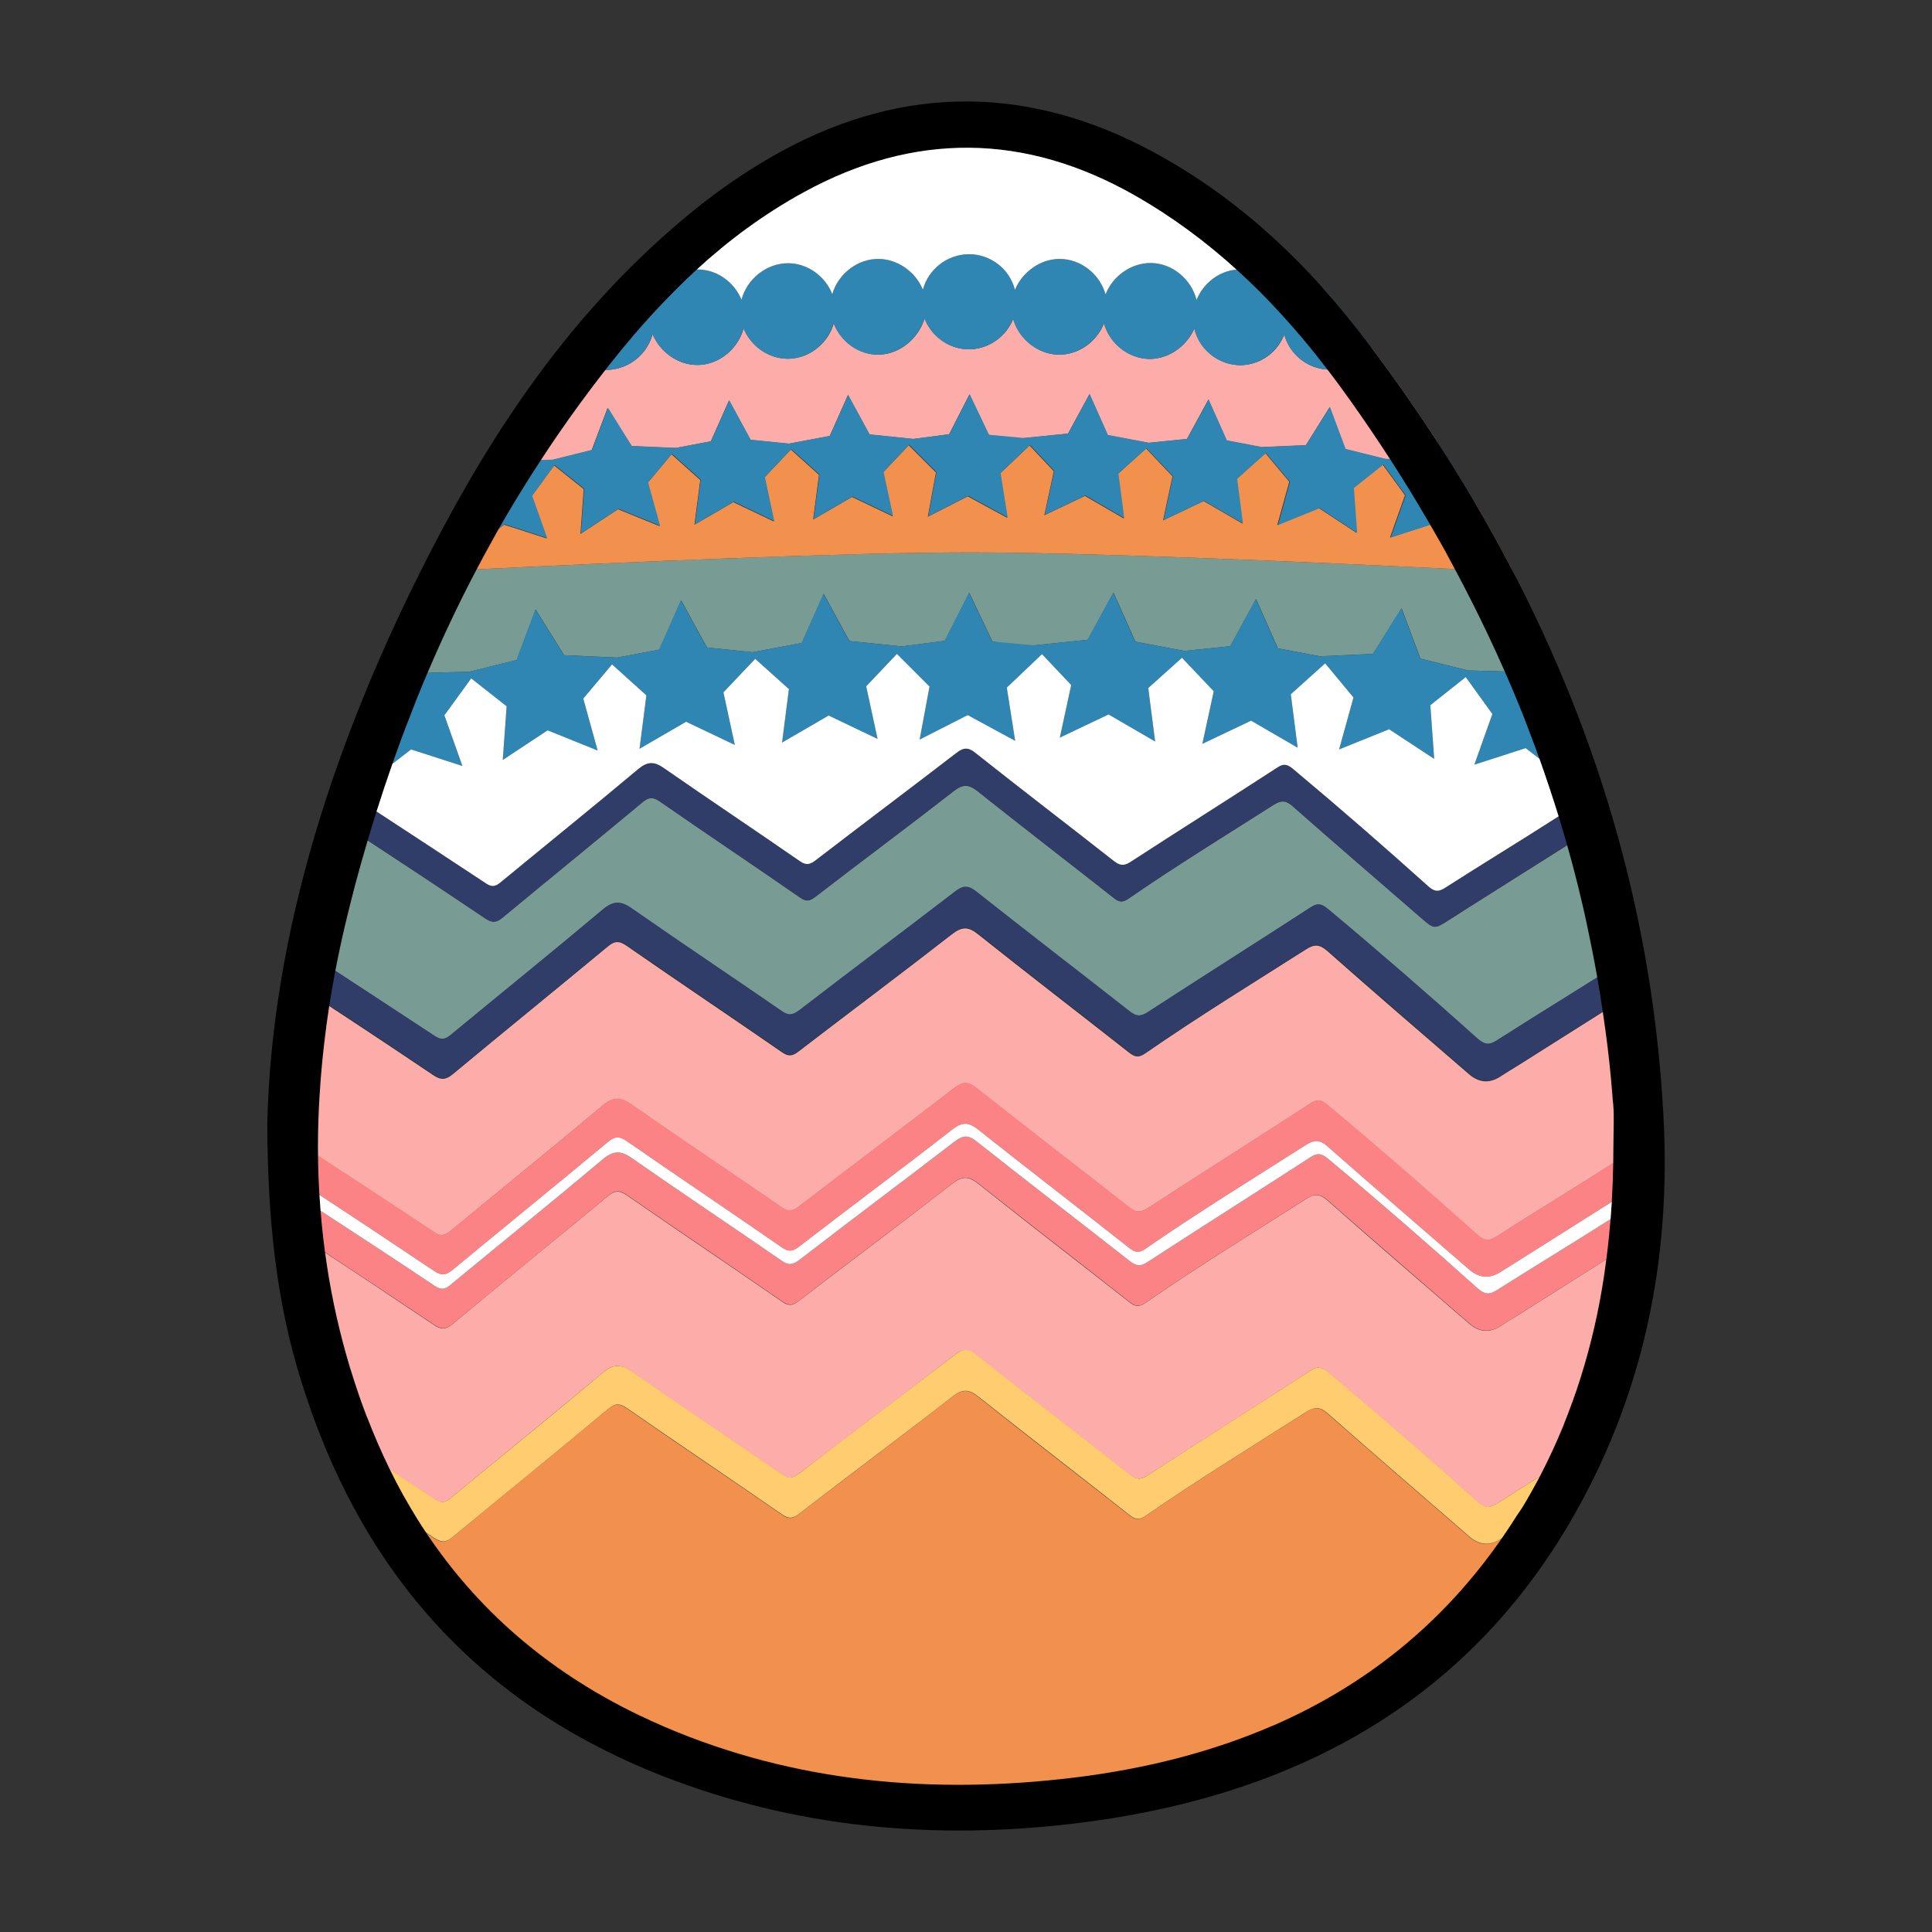 <?xml version="1.0" encoding="UTF-8"?><svg id="Calque_1" xmlns="http://www.w3.org/2000/svg" viewBox="0 0 900 900"><rect x="0" y="0" width="900" height="900" fill="#333333" stroke="none"/><defs><style>.cls-1,.cls-2,.cls-3,.cls-4,.cls-5,.cls-6,.cls-7,.cls-8,.cls-9{stroke-width:0px;}.cls-2{fill:#789c94;}.cls-3{fill:#3086b2;}.cls-4{fill:#303d69;}.cls-5{fill:#fff;}.cls-6{fill:#fc8385;}.cls-7{fill:#fcada9;}.cls-8{fill:#ffcc6f;}.cls-9{fill:#f2904e;}</style></defs><path class="cls-2" d="m757.51,446.82c-19.9,12.9-40.2,25.1-60.2,37.9-3.7,2.4-5.8,2.1-9-.7-22.9-20.5-46-40.6-69.6-60.3-2.6-2.2-4.5-3.4-8.1-1-25.2,16.4-50.7,32.5-76,48.9-3.5,2.2-5.5,1.9-8.6-.5-23.7-18.6-47.6-36.9-71.2-55.6-3.9-3.1-6.4-2.8-10.1,0-24,18.5-48.2,36.7-72.3,55.1-2.9,2.2-4.9,2.9-8.2.6-23.3-16.1-46.9-31.8-70.1-48-5.2-3.6-8.6-3.5-13.5.7-23.4,19.6-47.1,38.8-70.6,58.2-2.7,2.2-4.5,2.7-7.6.6-19.1-12.7-38.2-25.1-57.4-37.7,2.9-19.2,6.7-38.4,11.1-57.5.4-1.7.8-3.4,1.2-5.1,23,15,46,30.1,68.8,45.5,3.3,2.2,5.2,1.9,8.1-.5,21.6-17.9,43.4-35.6,65-53.6,3-2.5,4.9-2.7,8.2-.4,21.6,15,43.5,29.6,65.1,44.6,2.8,2,4.5,2,7.3-.2,21.4-16.5,43.1-32.6,64.4-49.2,4.3-3.3,6.9-3.4,11.2,0,21,16.7,42.3,33.1,63.4,49.7,2.5,2,4.1,2.2,6.8.4,22.1-15.3,45-29.3,67.6-43.7,3.6-2.3,5.9-2.2,9.1.7,19.7,17.4,39.7,34.5,59.6,51.8,6.3,5.5,6.3,5.4,13.2,1,2.4-1.5,4.8-3,7.2-4.6,21-13.3,42-26.5,63.5-40.1,4.9,20.7,8.8,41.7,11.7,63h0Z"/><path class="cls-9" d="m705.51,712.92c-30.7,43.2-72.8,77.4-126.2,102.8-16.4,7.8-33.6,13.6-51.3,17.9-47.6,11.6-95.8,14-143.4,2.2-82.7-20.5-145.2-61.7-187.7-122.8,1.7,1.1,3.4,2.3,5.1,3.4,3.6,2.5,5.8,2.2,9-.5,23.9-19.9,48.1-39.5,72-59.3,3.3-2.8,5.4-3,9-.5,23.9,16.6,48.1,32.8,72.1,49.4,3.1,2.2,5,2.2,8-.2,23.7-18.2,47.7-36.1,71.3-54.5,4.8-3.7,7.7-3.8,12.4,0,23.2,18.5,46.8,36.6,70.2,55,2.8,2.2,4.5,2.5,7.6.4,24.4-16.9,49.8-32.5,74.8-48.4,4-2.6,6.5-2.4,10.1.8,21.8,19.2,43.9,38.2,65.9,57.3,4.7,4,9.5,4.4,14.6,1.1,2.2-1.4,4.3-2.7,6.5-4.1h0Z"/><path class="cls-7" d="m759.71,579.42c-.4,2.6-.9,5.3-1.5,7.9-7.2,35.6-18.7,67.7-34.5,96.5-8.8,5.5-17.7,11-26.4,16.6-3.7,2.4-5.8,2.1-9-.7-22.9-20.5-46-40.6-69.6-60.3-2.6-2.2-4.5-3.4-8.1-1-25.2,16.4-50.7,32.5-76,48.9-3.5,2.2-5.5,1.9-8.6-.5-23.7-18.6-47.6-36.9-71.2-55.6-3.9-3.1-6.4-2.8-10.1,0-24,18.5-48.2,36.7-72.3,55.1-2.9,2.2-4.9,2.9-8.2.6-23.3-16.1-46.9-31.8-70.1-48-5.2-3.7-8.6-3.5-13.5.7-23.4,19.6-47.1,38.8-70.6,58.2-2.7,2.2-4.5,2.7-7.6.6-8-5.3-16.1-10.6-24.1-15.9h0c-13.6-25.5-24.4-53.8-32.2-84.9-1.7-6.5-2.7-13.2-3.5-19.9,19.9,13,39.7,26.2,59.4,39.4,3.6,2.5,5.8,2.2,9-.5,23.9-19.9,48.1-39.5,72-59.3,3.3-2.7,5.4-3,9-.5,23.9,16.6,48.1,32.8,72.1,49.4,3.1,2.2,5,2.2,8-.2,23.7-18.2,47.7-36.1,71.3-54.5,4.8-3.7,7.7-3.8,12.4,0,23.2,18.5,46.8,36.6,70.2,55,2.8,2.2,4.5,2.5,7.6.4,24.4-16.9,49.8-32.5,74.8-48.4,4-2.6,6.5-2.4,10.1.8,21.8,19.3,43.9,38.3,65.9,57.3,4.7,4,9.5,4.4,14.6,1.1,2.6-1.7,5.3-3.4,8-5,17.5-11.1,35-22.1,52.7-33.3h0Z"/><path class="cls-7" d="m763.31,534.32h0c-.4.2-.8.5-1.2.7-21.4,14-43.4,27.2-64.9,41-3.7,2.4-5.8,2.1-9-.7-22.9-20.5-46-40.6-69.6-60.3-2.6-2.2-4.5-3.4-8.1-1-25.2,16.4-50.7,32.5-76,48.9-3.5,2.2-5.5,1.9-8.6-.5-23.7-18.6-47.6-36.9-71.2-55.6-3.9-3.1-6.4-2.8-10.1,0-24,18.5-48.2,36.7-72.3,55.1-2.9,2.2-4.9,2.9-8.2.6-23.3-16.1-46.9-31.8-70.1-48-5.2-3.6-8.6-3.5-13.5.7-23.4,19.6-47.1,38.8-70.6,58.2-2.7,2.2-4.5,2.7-7.6.7-21-13.9-42.1-27.7-63.2-41.5h0c-.7-23.9.7-47.5,3.6-71,19.8,13,39.6,26.1,59.2,39.3,3.6,2.4,5.8,2.1,9-.5,23.9-19.9,48.1-39.5,72-59.3,3.3-2.8,5.4-3,9-.5,23.9,16.6,48.1,32.8,72.1,49.4,3.1,2.2,5,2.2,8-.2,23.7-18.2,47.7-36.1,71.3-54.5,4.8-3.7,7.7-3.8,12.4,0,23.2,18.5,46.8,36.6,70.2,55,2.8,2.2,4.5,2.5,7.6.4,24.4-16.9,49.8-32.5,74.8-48.4,4-2.6,6.5-2.4,10.1.8,21.8,19.3,43.9,38.3,65.9,57.3,4.7,4,9.5,4.4,14.6,1.1,2.6-1.7,5.3-3.4,8-5,17.4-11,34.8-22,52.4-33.1,1.9,17.4,3.2,34.9,3.7,52.6.4,5.9.4,12.1.3,18.3h0Z"/><path class="cls-2" d="m717.81,296.32l-12.1,16.6-21.9-.6-22.1-5.5-8.8-23.5-13.3,21.3-24.7,1.1-19.6-3.7-10.2-23-12,22-21.3,2.2-22.9-4.3-10.2-22.9-12,22-25,2.6,1.4,1.5-20.8-3.3-10.8-22.7-11.4,22.4-20,2.6-24.4-2.5-12-22-10.2,22.9-22.9,4.3-21.3-2.2-12-22-10.2,23-19.6,3.7-24.7-1.1-13.3-21.3-8.8,23.5-22.1,5.5-21.9.6-12.3-16.8c4.1-10.2,8.5-20.4,13.2-30.3,57.3-2.9,188.2-9.1,253.8-9.1s196.3,6.2,253.4,9.1c4.6,9.9,9,19.9,13,29.9h0Z"/><path class="cls-9" d="m704.81,266.42c-7.78-.39-16.92-.85-27.08-1.34-64.42-3.13-169.66-7.76-226.32-7.76s-165.05,4.76-229.36,7.89c-9.1.44-17.34.85-24.44,1.21,5.2-11.1,10.7-22,16.6-32.7l3.9,2.6.1,20.9,14.14-10.9h0s2.46-1.9,2.46-1.9l19.9,6.4-.11-.3-6.89-19.4,10.4-14.3.03.03,13.77,10.97-1.5,20.9,17.5-11.5,19.4,7.9-.09-.32-5.51-19.88,11.1-13.3.02.02,13.38,11.98-2.7,20.8,18.1-10.5,18.9,9-.07-.33-4.33-20.17,12.3-13h.01s13.09,11.8,13.09,11.8l-2.7,20.8,18.1-10.5,18.9,9-.07-.33-4.33-20.17,11.9-12.6,12.7,12.7-3.8,20.6,18.6-9.5,18.4,10-.05-.34-3.25-20.36.2-.19,13.5-12.81,11.3,12-4.4,20.5,18.9-9,18.1,10.5-.04-.34-2.66-20.46.2-.18,2.6-2.34.27-.25,10.03-9.03.04.04,12.26,12.96-4.4,20.5.2-.1,18.7-8.9,18.1,10.5-.03-.23-2.67-20.57,13.4-12,.04.05,11.06,13.25-5.6,20.2.34-.14,19.06-7.76.11.08,17.39,11.42v-.2s-.01-.01-.01-.01l-1.49-20.69,13.7-10.9.11.15,10.29,14.15-7,19.7.34-.11,18.37-5.91,1.19-.38.09.07,16.51,12.73v-20.9l2.94-1.96s.03.05.05.07c5.98,10.18,11.68,20.45,17.09,30.82.01.03.02.06.04.09,0,.01.01.01.01.02h0s.03.07.04.1c.02.04.04.07.06.11.19.42.38.83.57,1.25Z"/><path class="cls-7" d="m669.64,205.94l-6.06,8.28-.07.1-15.96-.44-2.34-.06-18.5-4.6-7.29-19.56v-.04s-11.05,17.7-11.05,17.7l-.06.1-20.6.9-16.3-3.1-8.48-19.05-.02-.05-9.95,18.3h0s-.05.1-.05.1l-17.8,1.8-19.1-3.6-8.48-19.05-.02-.05-9.95,18.3h0s-.05.1-.05.1l-20.8,2.1,1.2,1.3-17.3-2.8-8.98-18.85-.02-.05-9.45,18.51-.05.09-16.7,2.2-20.4-2.1-9.97-18.34-.03-.06-8.46,19.01-.04.09-19.1,3.6-17.8-1.8-9.97-18.34-.03-.06-8.46,19.01-.04.09-16.3,3.1-20.6-.9-11.12-17.58-.08-.12-7.34,19.43h0s-.06.17-.06.17l-18.4,4.6-5.33.15-12.97.35-7.46-10.25-.04-.05c6.7-10.6,13.7-20.9,21.1-30.8.05-.03.1-.06.14-.09.02-.01.04-.03.06-.04.37-.24.73-.48,1.08-.75.35-.25.69-.52,1.03-.79.04-.03.07-.06.11-.1.34-.28.67-.58.99-.89.33-.31.66-.64.97-.98.21-.23.43-.46.63-.71,0,0,0,0,0,0,.2-.24.4-.49.6-.74.7-.89,1.33-1.85,1.87-2.85.1-.16.19-.33.27-.5.26-.49.5-.99.71-1.5.13-.29.25-.59.36-.89.07-.16.13-.33.18-.49.05-.13.1-.27.14-.4h0c.02-.07.04-.12.06-.18.38-.47.76-.95,1.14-1.42.02-.03.04-.05.06-.08.41.82.88,1.6,1.39,2.35.18.27.37.54.56.8.29.4.6.78.92,1.15.3.36.62.7.94,1.04.13.13.26.26.39.39.12.11.23.22.35.33.25.24.51.47.77.69.24.21.48.41.73.6.17.13.34.26.51.38.73.55,1.5,1.04,2.3,1.48.25.14.51.28.77.41.31.16.62.31.94.45.81.37,1.64.68,2.5.94.31.1.63.19.95.27.42.11.84.21,1.26.29.18.04.35.07.53.1.09.02.17.03.25.04.23.04.46.07.69.1.27.04.53.07.8.09.26.03.52.05.78.06.26.02.52.03.78.03.03.01.06.01.1.01h.09c.32,0,.64-.01.96-.02.24-.01.48-.02.72-.04.26-.01.52-.04.77-.07.72-.07,1.44-.18,2.14-.33.24-.05.47-.1.71-.16.31-.07.61-.15.91-.24.64-.18,1.27-.39,1.88-.63.26-.09.51-.2.76-.31.58-.24,1.14-.51,1.69-.8.2-.1.39-.21.58-.32.45-.25.88-.51,1.3-.79.25-.16.49-.33.72-.5.15-.1.3-.21.43-.32.2-.13.38-.28.56-.43.21-.17.42-.34.63-.52.24-.2.48-.41.7-.63.22-.2.43-.4.63-.61.21-.21.41-.42.6-.64.21-.22.4-.44.58-.66.21-.23.4-.47.58-.71.18-.22.35-.44.5-.67,1.38-1.9,2.45-4.02,3.16-6.3.09-.28.18-.57.25-.86.02-.05.03-.09.04-.14.11.27.23.54.35.8.28.62.59,1.23.93,1.82.12.22.25.43.38.64.4.67.84,1.31,1.32,1.93.18.24.37.48.57.72.85,1.04,1.8,2.02,2.82,2.91.14.12.28.24.43.36.11.09.23.18.34.27.28.24.57.46.87.67.19.14.39.27.59.41.32.21.63.43.96.63.1.06.19.11.28.16.15.09.3.18.44.26.25.14.49.27.74.4s.5.25.75.37c.22.11.45.21.68.3.08.04.17.08.25.11.11.05.22.09.33.13.11.05.22.1.33.13.14.06.27.11.4.15.07.03.15.05.23.08.53.19,1.06.35,1.6.48.54.15,1.09.27,1.64.36.04,0,.07.01.1.02.26.05.52.09.78.12.38.05.76.09,1.14.11.17.02.33.03.5.03.22.02.43.02.65.02.07.01.13.01.2.01h.1c.16,0,.31,0,.47-.01.19.01.38,0,.58-.01.24-.01.48-.02.73-.05.07,0,.15-.01.23-.02.28-.02.56-.06.85-.09.28-.03.56-.08.84-.13,0-.01.01-.01.02,0,.01-.01.02-.01.03-.01.28-.05.57-.1.85-.17.01-.01.02-.01.03-.01.13-.02.27-.05.4-.09.31-.07.61-.15.91-.25.41-.11.82-.24,1.22-.39.01,0,.02-.01.03-.02.01.01.02,0,.03,0s.02-.01.04-.02c.49-.17.97-.37,1.45-.59.06-.02.13-.05.19-.08.23-.11.47-.22.7-.34.19-.09.38-.19.57-.3.15-.07.31-.16.46-.26.49-.27.98-.56,1.44-.88.34-.22.66-.45.98-.69.01,0,.02-.02.02-.02.33-.24.65-.5.97-.76.23-.19.45-.38.67-.58.22-.2.44-.4.65-.61.26-.24.51-.5.75-.76.66-.7,1.28-1.43,1.84-2.2.11-.14.21-.27.3-.41.18-.25.35-.49.5-.74.49-.75.94-1.52,1.33-2.31.4-.8.75-1.62,1.05-2.46.1-.28.2-.56.28-.84.09-.28.18-.57.25-.86.02-.05.03-.09.04-.14.14.35.29.69.45,1.03.18.39.37.77.57,1.15.12.23.25.46.39.69.43.75.9,1.47,1.42,2.16.28.37.57.74.88,1.1.17.21.34.4.53.6.17.2.35.39.54.58.18.2.37.39.57.57.19.19.38.37.58.54.29.27.58.52.88.76.32.26.64.51.98.75.21.16.42.31.64.45.24.17.48.32.72.47.21.14.43.27.65.39.45.27.92.52,1.41.75.24.12.48.23.72.34h.01c.24.11.48.22.73.31.75.31,1.53.57,2.32.79.17.05.35.1.52.14.03.01.06.02.09.02.27.06.53.12.8.18.07.01.14.03.22.04.26.05.53.1.79.14.4.06.81.12,1.22.15.37.04.75.07,1.12.08.25.02.5.02.75.02.31,0,.62-.01.93-.02.24,0,.48-.02.72-.04.12-.01.24-.02.36-.03.6-.05,1.19-.13,1.77-.24.21-.04.42-.08.63-.12.26-.05.52-.11.78-.19.22-.04.44-.1.66-.17.09-.02.18-.05.27-.08.27-.07.53-.16.8-.25.06-.02.12-.04.18-.06.24-.08.47-.17.71-.27.03,0,.06-.02.09-.03.25-.1.5-.2.74-.31.28-.12.55-.24.82-.37.24-.12.47-.24.7-.37.31-.16.62-.33.92-.51.21-.12.42-.25.63-.39.32-.19.63-.4.92-.62.18-.11.35-.24.51-.37.23-.16.44-.33.65-.5,1.83-1.46,3.43-3.2,4.73-5.14.16-.24.32-.48.47-.73.21-.33.41-.67.6-1.02.03-.05.05-.1.08-.15.14-.25.27-.51.39-.77.07-.12.13-.25.18-.37.08-.16.15-.32.22-.48.4-.89.73-1.82,1-2.76.01-.05.03-.09.04-.14.1.26.2.52.31.77.22.51.46,1.01.71,1.5.51.99,1.09,1.93,1.73,2.82.3.42.61.83.95,1.23,1.06,1.3,2.26,2.48,3.59,3.52.21.17.43.34.65.5.19.14.38.28.58.41,1.06.73,2.19,1.37,3.36,1.9.23.1.45.2.68.3.51.21,1.02.4,1.54.57.27.09.54.18.82.25.26.08.52.15.79.22.37.09.74.17,1.12.24.31.06.62.12.94.16.31.05.62.08.93.11.21.02.42.04.63.05.29.03.58.04.87.05h.59c.25,0,.49-.01.74-.02,1.01-.04,2.01-.16,2.99-.36.24-.04.47-.09.7-.15,1.17-.27,2.31-.64,3.42-1.12.21-.08.42-.17.62-.27.23-.1.46-.21.69-.33.38-.18.75-.38,1.13-.6.26-.15.52-.3.78-.46.27-.17.55-.35.82-.53.47-.32.93-.66,1.37-1.02.17-.12.33-.25.48-.38.21-.18.42-.35.62-.54.18-.15.36-.32.54-.49.17-.16.35-.33.52-.5.28-.28.56-.58.83-.88.33-.36.66-.74.96-1.12.22-.27.43-.54.63-.82.24-.32.47-.64.68-.97.17-.24.33-.49.47-.74.12-.18.23-.37.34-.56.14-.22.26-.45.38-.68.04-.06.07-.12.1-.18.15-.29.3-.58.43-.88.22-.44.41-.88.58-1.33.09-.21.17-.43.25-.64.06-.15.11-.3.16-.46.09-.24.16-.48.24-.73h0c0-.05.03-.1.04-.14.07.19.15.37.23.55.07.19.15.37.24.55.06.14.12.28.19.41.07.17.15.33.24.49.03.06.06.12.09.18.12.24.25.47.38.7.26.46.53.91.83,1.36.14.22.29.44.45.65.15.22.3.43.47.64.15.21.32.42.49.62.16.2.33.41.52.61.15.17.3.34.47.52.19.21.39.41.59.61.2.21.41.4.62.6.19.17.38.34.57.5.2.18.4.35.61.51.21.18.42.34.63.49.27.21.55.41.83.6.28.19.57.38.86.55,0,0,0,.01.01.01.28.18.57.35.87.51.69.39,1.41.74,2.15,1.05.24.1.48.2.73.29.68.26,1.37.49,2.08.68.28.07.57.15.87.21.33.07.66.14,1,.2.28.05.55.1.83.13h.05c.54.08,1.09.12,1.64.15.25.02.51.03.76.03h.1c.15,0,.3,0,.45-.01.19.01.37,0,.55-.01.56-.01,1.11-.05,1.66-.12.21-.02.41-.05.61-.08.35-.04.68-.1,1.02-.17.27-.05.53-.1.79-.17.53-.11,1.06-.25,1.57-.42.26-.08.51-.16.76-.25.19-.06.38-.13.57-.21.03-.01.05-.02.08-.03.14-.05.29-.11.43-.17.06-.02.13-.05.19-.08.32-.13.65-.28.96-.44.37-.17.73-.35,1.09-.55.23-.13.47-.26.7-.4.34-.2.66-.4.98-.62.21-.14.42-.29.63-.44.6-.42,1.17-.88,1.73-1.37.27-.23.53-.48.79-.73.36-.34.71-.71,1.05-1.08.18-.2.36-.4.53-.6.19-.23.38-.46.56-.69.24-.3.47-.61.68-.92.23-.31.44-.63.64-.95.28-.45.55-.91.8-1.38.11-.19.21-.38.3-.58.1-.19.19-.38.28-.58.16-.33.3-.67.44-1.01.02-.05.04-.09.06-.14.27.96.6,1.9,1.01,2.81.15.37.32.73.51,1.09.42.84.89,1.66,1.42,2.44.16.25.33.49.5.72,1.56,2.17,3.5,4.08,5.7,5.61.21.16.43.3.65.44.13.09.25.17.38.24.12.08.24.16.37.23.42.25.85.49,1.29.72.27.14.55.27.82.4.17.08.35.16.52.23.17.08.35.15.52.22.37.15.74.29,1.12.42.27.09.55.18.83.26.19.06.37.11.56.16.3.08.6.16.91.22.24.06.49.11.73.15.23.05.47.08.7.12.18.03.36.05.54.07.5.06.99.11,1.49.13.27.01.55.02.83.02s.57-.01.86-.02c.62-.02,1.24-.07,1.85-.15.07-.01.13-.01.2-.03.41-.05.81-.12,1.21-.2.15-.03.3-.06.45-.1.29-.05.57-.12.85-.2.06-.01.11-.03.16-.05.28-.07.55-.15.82-.24.59-.18,1.16-.38,1.72-.62l.36-.15c.53-.23,1.05-.47,1.55-.74.27-.14.54-.29.8-.45.17-.08.33-.18.48-.28.15-.09.3-.18.45-.28.03-.01.05-.03.08-.05.3-.19.58-.39.87-.59.23-.16.45-.33.67-.5.17-.13.34-.26.5-.4.23-.17.44-.36.66-.55.25-.22.51-.45.75-.69.04-.03.08-.07.11-.11.28-.27.56-.54.82-.83.12-.12.23-.24.33-.36.19-.2.36-.4.53-.61.86-1.02,1.62-2.1,2.29-3.25.12-.21.24-.42.35-.63.3-.54.57-1.1.82-1.67.11-.23.21-.47.3-.71.02-.05.04-.09.06-.14.23.83.51,1.65.84,2.44.06.16.12.31.19.46.07.16.14.32.21.47.22.46.45.92.69,1.36.2.37.41.73.64,1.09.94,1.51,2.07,2.92,3.33,4.17.22.23.45.45.69.66,1.42,1.3,2.99,2.42,4.68,3.32.32.19.65.35.98.5,1.21.59,2.47,1.05,3.77,1.4.3.08.59.16.89.22.3.07.6.13.9.18.3.06.61.1.91.14.22.03.44.06.66.08.15.02.3.03.45.04.1,0,.21.02.31.02.14,0,.28.02.42.03.27.01.55.02.83.02s.56-.01.83-.03c.25,0,.5-.02.74-.05.06,0,.13,0,.19-.01.46-.04.92-.1,1.38-.18.55-.08,1.1-.19,1.64-.33.25-.06.51-.13.76-.2.25-.07.5-.15.75-.23.28-.09.56-.18.84-.29.22-.08.45-.17.67-.26.36-.14.73-.3,1.09-.47.36-.17.72-.35,1.07-.54.23-.12.46-.25.69-.38.37-.21.73-.43,1.1-.67.3-.2.61-.41.91-.63.22-.15.43-.31.64-.47.21-.16.42-.32.62-.5.21-.16.41-.34.61-.52.2-.17.4-.35.59-.54.2-.17.39-.36.57-.55.29-.29.57-.58.83-.88.3-.32.58-.65.85-.99.28-.34.54-.68.79-1.04.29-.39.56-.78.81-1.19.16-.25.32-.5.47-.76.13-.22.26-.45.38-.69.14-.24.26-.48.38-.73.12-.24.24-.48.35-.73.03-.06.06-.13.09-.2.02-.05.04-.09.06-.14.1.43.21.86.34,1.28.08.27.16.53.25.78.11.34.23.67.37,1,.12.33.26.66.42.98.09.21.19.42.3.63.31.63.65,1.25,1.02,1.84.15.25.31.5.48.74.14.21.29.42.44.62.2.28.4.55.62.81.14.18.29.36.44.53.23.27.46.54.7.79.2.22.41.43.62.63.19.2.39.38.59.56.26.24.53.48.8.7.21.19.43.36.66.53.16.13.32.26.49.37.19.15.38.28.57.41.5.35,1.02.67,1.55.98.34.19.67.37,1.02.54.36.19.73.37,1.1.52.18.09.37.17.55.24.28.12.56.22.84.32.3.12.61.22.92.31.06.03.12.04.19.06.3.1.6.18.9.25.19.06.38.1.57.14.56.13,1.14.24,1.72.32.2.03.39.05.59.07.43.05.85.1,1.29.12.28.02.57.03.85.03s.58-.01.87-.02c.56,0,1.11-.05,1.66-.12.15-.01.3-.03.44-.05.11-.01.22-.03.32-.05.15-.02.29-.04.43-.07.03,0,.06,0,.08-.01.2-.03.39-.07.58-.11.19-.03.38-.07.57-.12.27-.06.53-.12.79-.2.2-.05.4-.11.6-.17.48-.14.94-.29,1.4-.47.21-.07.41-.15.61-.24.26-.1.51-.21.77-.33.12-.05.25-.11.37-.17.16-.08.32-.15.47-.24.36-.17.71-.36,1.06-.57.18-.1.35-.2.52-.31.47-.28.93-.59,1.38-.92.22-.15.43-.31.64-.48.21-.16.41-.32.61-.49.24-.2.48-.41.71-.63.32-.28.63-.58.93-.89.24-.25.48-.5.71-.76.19-.21.37-.43.55-.65.18-.21.35-.43.52-.65.22-.28.42-.57.62-.86.15-.2.29-.41.42-.63.65-1.01,1.22-2.07,1.7-3.19.11-.25.21-.5.31-.75.02-.05.04-.1.06-.15.07.28.16.57.24.85.09.3.19.59.3.89.1.28.2.56.32.84.44,1.09.96,2.14,1.57,3.13.15.25.31.5.47.75.68,1.02,1.43,1.98,2.27,2.87.2.22.4.43.62.64.21.21.42.42.64.62.22.2.44.39.67.58.18.15.36.3.54.44.09.07.17.14.25.2.09.06.17.13.26.19.17.13.34.25.51.37.41.29.83.57,1.26.82l.09.06c.18.11.37.22.56.32.22.13.44.25.67.36.22.12.45.24.68.34.64.31,1.29.58,1.96.81.29.12.58.22.88.3.21.07.42.14.63.19.28.09.56.16.85.22.25.07.5.12.76.17.26.06.51.1.77.14.48.08.96.15,1.45.19.3.04.6.06.9.07.06.01.12.01.19.01.08,0,.15,0,.23.01.32.01.64.02.96.02.27,0,.54,0,.8-.01.07,0,.14-.01.21-.01.05,0,.09,0,.14-.01.08,0,.17,0,.25-.01.04,0,.08-.01.11-.01.24-.01.47-.03.71-.06.23-.01.47-.04.7-.08.24-.02.48-.06.72-.1.06-.01.12-.02.17-.03.33-.05.66-.12.98-.19.35-.07.68-.16,1.02-.25.04-.01.08-.02.13-.04.34-.09.69-.19,1.03-.31.15-.05.3-.1.46-.16.26-.09.52-.19.78-.3.36-.14.7-.29,1.05-.45.23-.11.47-.22.7-.34.18-.09.36-.18.53-.28.3-.16.6-.33.9-.52.28-.16.56-.34.84-.53,1.31-.87,2.53-1.89,3.62-3.02.18-.18.35-.36.52-.55.11-.12.22-.24.33-.37.13-.14.25-.29.37-.44.1-.11.19-.22.27-.33.16-.2.31-.4.46-.6.38-.51.74-1.03,1.07-1.57,10.93,14.57,21.25,29.33,30.96,44.29Z"/><path class="cls-4" d="m759.51,463.12c-17.6,11.1-35,22.1-52.4,33.1-2.7,1.7-5.3,3.3-8,5-5.1,3.3-9.9,2.9-14.6-1.1-22-19.1-44.1-38.1-65.9-57.3-3.6-3.2-6.1-3.3-10.1-.8-25.1,16-50.4,31.5-74.8,48.4-3,2.1-4.8,1.8-7.6-.4-23.3-18.4-46.9-36.5-70.2-55-4.7-3.8-7.7-3.7-12.4,0-23.6,18.4-47.6,36.2-71.3,54.5-3.1,2.4-4.9,2.4-8,.2-24-16.6-48.1-32.8-72.1-49.4-3.6-2.5-5.7-2.3-9,.5-23.9,19.9-48.1,39.5-72,59.3-3.2,2.7-5.4,3-9,.5-19.7-13.2-39.4-26.3-59.2-39.3h0c.7-5.5,1.4-11,2.2-16.4,19.1,12.5,38.3,25,57.4,37.6,3.1,2.1,5,1.6,7.6-.6,23.5-19.4,47.3-38.6,70.6-58.2,4.9-4.1,8.3-4.3,13.5-.7,23.2,16.2,46.8,31.9,70.1,48,3.3,2.3,5.3,1.6,8.2-.6,24-18.5,48.3-36.7,72.3-55.1,3.7-2.9,6.1-3.2,10.1,0,23.6,18.7,47.5,37,71.2,55.6,3.1,2.5,5.2,2.8,8.6.5,25.2-16.4,50.7-32.5,76-48.9,3.6-2.3,5.5-1.1,8.1,1,23.6,19.7,46.7,39.8,69.6,60.3,3.2,2.8,5.3,3.1,9,.7,20-12.8,40.3-25.1,60.2-37.9.6,5.6,1.3,11.1,1.9,16.5h0Z"/><path class="cls-6" d="m763.31,534.42c0,.13,0,.27-.01.4-.1,5.87-.3,11.73-.69,17.6-3.93,2.48-7.86,4.96-11.77,7.43-14.71,9.29-29.3,18.51-43.83,27.67-2.7,1.7-5.3,3.3-8,5-5.1,3.3-9.9,2.9-14.6-1.1-22-19.1-44.1-38.1-65.9-57.3-3.6-3.2-6.1-3.3-10.1-.8-25.1,16-50.4,31.5-74.8,48.4-3,2.1-4.8,1.8-7.6-.4-23.3-18.4-46.9-36.5-70.2-55-4.7-3.8-7.7-3.7-12.4,0-23.6,18.4-47.6,36.2-71.3,54.5-3.1,2.4-4.9,2.3-8,.2-24-16.6-48.1-32.8-72.1-49.4-3.6-2.5-5.7-2.3-9,.5-23.9,19.9-48.1,39.5-72,59.3-3.2,2.7-5.4,3-9,.5-17.71-11.86-35.42-23.66-53.2-35.3-2.9-1.91-5.8-3.81-8.7-5.7-.03-.33-.05-.65-.07-.98-.02-.15-.03-.3-.03-.45-.42-5.37-.67-10.73-.77-16.02-.01-.07-.01-.13-.01-.19-.01-.19-.01-.37-.01-.56-.01-.01-.01-.02,0-.03-.01-.09-.01-.18-.01-.27,2.98,1.95,5.96,3.9,8.94,5.84,18.12,11.84,36.23,23.64,54.26,35.66,3.1,2.1,5,1.6,7.6-.7,23.5-19.4,47.3-38.6,70.6-58.2,4.9-4.1,8.3-4.3,13.5-.7,23.2,16.2,46.8,31.9,70.1,48,3.3,2.3,5.3,1.6,8.2-.6,24-18.5,48.3-36.7,72.3-55.1,3.7-2.8,6.1-3.2,10.1,0,23.6,18.7,47.5,37,71.2,55.6,3.1,2.5,5.2,2.8,8.6.5,25.2-16.4,50.7-32.5,76-48.9,3.6-2.3,5.5-1.1,8.1,1,23.6,19.7,46.7,39.8,69.6,60.3,3.2,2.8,5.3,3.1,9,.7,17.93-11.51,36.22-22.61,54.21-34.1,3.58-2.28,7.14-4.58,10.69-6.9.12,0,.23-.02.33-.04.26-.08.49-.22.77-.36Z"/><path class="cls-6" d="m762.11,560.32c-.6,6.4-1.3,12.8-2.4,19.1-.01.01-.03.02-.04.02h0c-3.8,2.41-7.58,4.8-11.36,7.19l-17,10.72c-8.09,5.1-16.16,10.19-24.2,15.27-.58.37-1.16.73-1.73,1.08-.09.06-.19.12-.28.18-1.32.82-2.62,1.63-3.94,2.45-.06.04-.12.08-.18.12-.62.38-1.24.77-1.87,1.17-5.1,3.3-9.9,2.9-14.6-1.1-22-19.1-44.1-38.1-65.9-57.3-3.6-3.2-6.1-3.3-10.1-.8-25.1,16-50.4,31.5-74.8,48.4-3,2.1-4.8,1.8-7.6-.4-23.3-18.4-46.9-36.5-70.2-55-4.7-3.8-7.7-3.7-12.4,0-23.6,18.4-47.6,36.2-71.3,54.5-3.1,2.4-4.9,2.3-8,.2-24-16.6-48.1-32.8-72.1-49.4-3.6-2.5-5.7-2.3-9,.5-1.73,1.44-3.47,2.88-5.2,4.31-20.5,17.02-41.2,33.84-61.7,50.78-1.7,1.4-3.4,2.8-5.1,4.21-3.2,2.7-5.4,3-9,.5-16.81-11.27-33.77-22.53-50.69-33.67-2.91-1.92-5.81-3.83-8.71-5.73-.7-6.3-1.2-12.7-1.8-19.1,2.81,1.84,5.62,3.68,8.43,5.51,17.79,11.63,35.55,23.16,53.17,34.99,3.1,2.1,5,1.6,7.6-.7,23.5-19.4,47.3-38.6,70.6-58.2,4.9-4.1,8.3-4.3,13.5-.7,23.2,16.2,46.8,31.9,70.1,48,3.3,2.3,5.3,1.6,8.2-.6,24-18.5,48.3-36.7,72.3-55.1,3.7-2.8,6.1-3.2,10.1,0,23.6,18.7,47.5,37,71.2,55.6,3.1,2.5,5.2,2.8,8.6.5,25.2-16.4,50.7-32.5,76-48.9,3.6-2.3,5.5-1.1,8.1,1,23.6,19.7,46.7,39.8,69.6,60.3,3.2,2.8,5.3,3.1,9,.7,17.47-11.02,35.27-21.84,52.86-33.01,3.94-2.49,7.86-5.01,11.77-7.54h0s.05-.03.07-.05Z"/><path class="cls-8" d="m723.71,683.82c-5.5,10.1-11.6,19.8-18.2,29.1-2.1,1.3-4.3,2.7-6.4,4-5.1,3.3-9.9,2.9-14.6-1.1-22-19.1-44.1-38.1-65.9-57.3-3.6-3.2-6.1-3.3-10.1-.8-25.1,16-50.4,31.5-74.8,48.4-3,2.1-4.8,1.8-7.6-.4-23.3-18.4-46.9-36.5-70.2-55-4.7-3.8-7.7-3.7-12.4,0-23.6,18.4-47.6,36.2-71.3,54.5-3.1,2.4-4.9,2.3-8,.2-24-16.6-48.1-32.8-72.1-49.4-3.6-2.5-5.7-2.3-9,.5-23.9,19.9-48.1,39.5-72,59.3-3.2,2.7-5.4,3-9,.5-1.7-1.1-3.4-2.3-5.1-3.4h0c-6.7-9.7-12.9-19.9-18.6-30.5,8,5.3,16.1,10.6,24.1,15.9,3.1,2.1,5,1.6,7.6-.6,23.5-19.4,47.3-38.6,70.6-58.2,4.9-4.1,8.3-4.3,13.5-.7,23.2,16.2,46.8,31.9,70.1,48,3.3,2.3,5.3,1.6,8.2-.6,24-18.5,48.3-36.7,72.3-55.1,3.7-2.8,6.1-3.2,10.1,0,23.6,18.7,47.5,37,71.2,55.6,3.1,2.5,5.2,2.8,8.6.5,25.2-16.4,50.7-32.5,76-48.9,3.6-2.3,5.5-1.1,8.1,1,23.6,19.7,46.7,39.8,69.6,60.3,3.2,2.8,5.3,3.1,9,.7,8.6-5.5,17.4-11,26.3-16.5h0Z"/><path class="cls-3" d="m261.71,161.92c-1.6,4.9-4.9,9.1-9.2,11.9,3-4.1,6-8.1,9.2-11.9Z"/><path class="cls-3" d="m638.64,161.59c-3.11,5.12-8.28,8.9-14.34,10.17-.14.03-.27.06-.41.08-.39.07-.77.14-1.16.19-.24.03-.47.06-.7.08-.24.03-.47.05-.71.06-.03,0-.07.01-.11.01-.08,0-.16.01-.25.01-.05.01-.09.01-.14.01-.07,0-.14.01-.21.01-.26.01-.53.01-.8.01-.32,0-.64-.01-.96-.02-.08-.01-.15-.01-.23-.01-.07-.01-.13-.01-.2-.02-.34-.02-.67-.05-1-.08-.19-.02-.38-.05-.57-.07-1.75-.23-3.43-.66-5.03-1.27-.47-.18-.93-.37-1.38-.57-.53-.25-1.05-.51-1.55-.79h-.01c-.22-.13-.43-.25-.64-.38h-.01c-.09-.06-.16-.1-.24-.16-.35-.21-.69-.43-1.02-.66-.17-.12-.34-.24-.51-.37-.09-.06-.17-.13-.26-.19-.08-.07-.17-.13-.25-.2-.18-.14-.36-.29-.54-.44-.23-.19-.45-.38-.67-.58-3.08-2.76-5.37-6.38-6.49-10.44-.01-.05-.03-.1-.04-.15-3,7.79-10.32,13.55-18.9,14.23-.27.02-.55.04-.83.05-.29.01-.58.02-.87.02s-.57-.01-.85-.03c-.43-.02-.86-.06-1.29-.12-9.31-1-17.04-7.87-19.12-16.81-.02-.05-.03-.09-.04-.14-3.08,7.27-10.22,12.97-18.17,14.02-.53.07-1.06.12-1.6.15-.27.02-.55.03-.83.03h-.2c-.24,0-.49,0-.73-.02-.19-.01-.38-.03-.56-.04-.03,0-.05,0-.07,0,0,0,0,0,0,0-9.3-.62-17.39-7.55-19.89-16.39-.01-.05-.03-.09-.04-.14-3,7.54-10.12,13.42-18.29,14.44-.55.07-1.1.12-1.65.14-.29.01-.57.02-.86.02s-.56-.01-.83-.02c-.3-.01-.6-.03-.9-.06-.29-.03-.58-.06-.87-.1-.02-.01-.04-.01-.06-.01-.07,0-.13-.02-.2-.03-8.77-1.23-16.3-7.99-18.6-16.34-.01-.05-.03-.09-.04-.14-2.87,7.22-9.47,12.7-17.32,13.94-.54.08-1.09.15-1.65.19-.27.02-.55.04-.83.05-.18.01-.36.02-.55.01-.15.01-.3.01-.45.01h-.1c-.25,0-.51-.01-.76-.03-.28-.01-.57-.03-.85-.06-.27-.02-.53-.05-.79-.08-.02,0-.03,0-.05-.01-.26-.04-.51-.07-.76-.12-.02,0-.05-.01-.07-.01-7.73-1.28-14.22-6.72-17.06-13.95h0c-.02-.06-.04-.09-.06-.14-2.6,9.14-11.31,16.43-20.87,16.88-.31.01-.62.02-.93.02h-.2c-9.05-.1-17.01-6.23-20.24-14.46-.02-.05-.04-.09-.06-.14-2.44,8.73-10.43,15.61-19.58,16.42-.3.03-.59.05-.89.06-.31.01-.62.02-.93.02-.25,0-.5,0-.75-.02-.37,0-.75-.04-1.12-.08-.39-.03-.77-.08-1.14-.14-.03,0-.05,0-.08-.01-.27-.04-.53-.09-.79-.14-.07-.01-.14-.03-.22-.04-7.35-1.46-13.63-6.75-16.44-13.63-.02-.05-.04-.09-.06-.14-1.49,5.76-5.33,10.79-10.36,13.89-.1.06-.21.12-.31.19-.82.48-1.67.91-2.54,1.29-.21.09-.42.17-.63.26-.19.08-.38.15-.57.22-.55.2-1.12.38-1.7.53-.28.08-.57.15-.86.22-.01,0-.02,0-.03.01-.29.06-.57.12-.85.17-.01,0-.02,0-.03.01,0-.01-.02-.01-.02,0-.28.05-.56.09-.84.13-.29.03-.57.07-.85.09-.08.01-.16.02-.23.02-.24.02-.49.04-.73.05-.2.01-.39.02-.58.01-.16.01-.31.01-.47.01h-.1c-.07,0-.13,0-.2-.01-.22,0-.43-.01-.65-.02-.34-.02-.67-.04-1-.08-.12,0-.25-.02-.37-.04-.35-.03-.7-.08-1.05-.14-.03-.01-.06-.02-.1-.02-.55-.1-1.1-.22-1.64-.36-.54-.14-1.07-.3-1.6-.48-.08-.03-.16-.05-.23-.08-.14-.05-.27-.1-.4-.15-.11-.04-.22-.08-.33-.13-.11-.04-.22-.08-.33-.13-.08-.03-.17-.07-.25-.11-.23-.09-.46-.19-.68-.3-.25-.12-.5-.24-.75-.37s-.49-.26-.74-.4c-.25-.13-.48-.27-.72-.42-.22-.14-.44-.27-.65-.42-.02-.01-.03-.02-.05-.03-.09-.06-.17-.12-.26-.18-3.82-2.56-6.9-6.21-8.64-10.39-.02-.05-.04-.09-.06-.14-2.19,8.43-9.32,14.93-18,16.39-.3.05-.6.09-.9.13-.61.08-1.22.13-1.84.16-.32.01-.64.02-.96.02h-.19c-8.39-.07-15.58-4.92-19.17-11.92-.01-.03-.03-.05-.04-.08,8.7-10.8,18-21,27.9-30.7.02.01.05.02.07.03,5.57,2.31,10.14,6.99,12.43,12.67,2.69-9.27,11.65-16.65,21.41-16.8h.09c9.2-.1,17.4,5.9,20.7,14.1,2.5-9.6,11.7-17.1,21.9-17,9.1.1,17.2,6.2,20.4,14.4,2.7-9.3,11.6-16.5,21.6-16.4,9.1.1,17.3,6.2,20.6,14.3,2.5-9.4,11.3-16.5,21.5-16.5s19,7,21.4,16.6c3.4-8.3,11.9-14.5,21-14.4,10,.1,18.6,7.3,21.2,16.5,3.3-8.4,11.7-14.6,21-14.6,10.1,0,19,7.6,21.4,17.2,3.09-7.68,10.31-13.44,18.62-14.13.55-.05,1.11-.07,1.68-.07,10.3-.1,19,7.1,21.4,16.7,2.3-5.6,7-10.2,12.6-12.6,1.49,1.46,2.98,2.94,4.44,4.43t.01.02c7.65,8.53,14.88,17.4,21.75,26.55.24.32.49.65.73.97Z"/><path class="cls-3" d="m641.31,162.2c-.21-.25-.42-.51-.63-.76t0-.01c.22.25.43.51.63.77Z"/><path class="cls-3" d="m686.95,233.96s.03.05.05.07l-2.69,1.79v20.9l-.3-.23-16.3-12.47-.21.07-1.23.39-18.46,5.94.04-.11,6.96-19.59-10.4-14.3-.19.15-13.51,10.75,1.5,20.9-.31-.2h0s-17.19-11.3-17.19-11.3l-.19.08-19.21,7.82.04-.14,5.56-20.06-11.2-13.4-.16.15-13.24,11.85,2.7,20.8-.23-.13-17.87-10.37-.2.1-18.7,8.9,4.4-20.5-12.3-13-.16.14-10.07,8.99-.27.25-2.6,2.32v.02l2.7,20.78-.24-.14-17.86-10.36-18.9,9,4.4-20.5-11.3-12-13.7,13h0s3.3,20.7,3.3,20.7l-.25-.14-18.15-9.86-18.6,9.5,3.8-20.6-12.7-12.7-.19.21-11.71,12.39,4.4,20.5-.27-.13-18.63-8.87-18.1,10.5,2.7-20.8-13.1-11.8-.19.21-12.11,12.79,4.4,20.5-.27-.13-18.63-8.87-18.1,10.5,2.7-20.8-13.4-12-.18.22-10.92,13.08,5.6,20.2-.29-.12-19.11-7.78-17.5,11.5,1.5-20.9-13.8-11-.17.23-10.23,14.07,7,19.7-.31-.1-19.59-6.3-2.62,2.02-13.98,10.78-.1-20.9-3.9-2.6c3.4-6.1,6.9-12.3,10.5-18.3,2.15-3.61,4.3-7.13,6.54-10.65.05-.08.11-.17.16-.25l7.5,10.3,12.9-.35,5.4-.15,18.26-4.56h0s.14-.04.14-.04l7.28-19.28.12-.32,11.1,17.8,20.6.9,16.24-3.09h.06s8.43-18.95,8.43-18.95l.07-.16,10,18.4,17.8,1.8,19.04-3.59h.06s8.43-18.95,8.43-18.95l.07-.16,10,18.4,20.4,2.1,16.65-2.19h.05s9.42-18.46,9.42-18.46l.08-.15,9,18.9,16.1,1.5,20.75-2.09h0s.05-.01.05-.01l9.92-18.25.08-.15,8.5,19.1,19.1,3.6,17.75-1.79h0s.05-.01.05-.01l9.92-18.25.08-.15,8.5,19.1,16.3,3.1,20.56-.9h.04l11.01-17.66.09-.14,7.3,19.6,18.5,4.6,2.18.06,16.09.44h.03l6.04-8.26c6.01,9.26,11.78,18.59,17.3,28Z"/><path class="cls-4" d="m745.71,383.72c-5.25,3.32-10.48,6.62-15.68,9.9-16.08,10.16-31.95,20.15-47.82,30.2-2.4,1.5-4.8,3-7.2,4.6-6.9,4.4-6.9,4.5-13.2-1-19.8-17.2-39.8-34.4-59.5-51.8-3.3-2.9-5.5-3-9.1-.7-22.6,14.4-45.5,28.5-67.6,43.7-2.7,1.9-4.4,1.6-6.8-.4-21.1-16.6-42.4-32.9-63.4-49.7-4.3-3.4-6.9-3.4-11.2,0-21.3,16.6-43,32.7-64.4,49.2-2.8,2.1-4.4,2.1-7.3.2-21.6-15-43.5-29.6-65.1-44.6-3.3-2.3-5.2-2-8.2.4-21.6,18-43.4,35.7-65,53.6-2.9,2.4-4.8,2.7-8.1.5-18.18-12.2-36.49-24.34-54.82-36.35-4.65-3.05-9.29-6.09-13.94-9.12-.01,0-.03-.02-.04-.03.9-3.8,1.9-7.6,2.8-11.4.02-.01.04-.02.06-.02h0c2.66-1.16,4.18-.15,9.14,3.12,2.03,1.34,4.07,2.67,6.1,4,16.98,11.15,34.03,22.25,51,33.5,2.8,1.9,4.5,1.4,6.9-.6,21.2-17.5,42.7-34.8,63.8-52.5,4.4-3.7,7.5-3.9,12.2-.6,21,14.6,42.3,28.8,63.4,43.4,3,2.1,4.8,1.4,7.4-.6,21.7-16.7,43.6-33.1,65.3-49.8,3.3-2.6,5.6-2.9,9.1,0,21.3,16.9,42.9,33.4,64.3,50.2,2.8,2.2,4.7,2.5,7.8.5,22.8-14.8,45.8-29.3,68.6-44.1,3.2-2.1,5-1,7.3.9,21.3,17.8,42.2,36,62.8,54.5,2.9,2.6,4.8,2.8,8.1.6,17.5-11.22,35.25-21.96,52.65-33.15h0c1.99-1.28,3.97-2.56,5.95-3.85,4.4-2.9,7.9-4,11.5-1.4l2.2,8.7Z"/><path class="cls-3" d="m732.71,337.42l-2,1.3-.1,25.1-13.48-10.36h0s-6.42-4.94-6.42-4.94l-23.9,7.7,8.4-23.6-12.4-17.2-16.5,13.1,1.8,25-21-13.8-23.3,9.4,6.7-24.2-13.2-15.9-16,14.4,3.2,24.9-21.7-12.6-22.7,10.8,5.3-24.5-14.8-15.6-15.7,14.1,3.2,24.9-21.7-12.6-22.7,10.8,5.3-24.5-13.6-14.4-16.4,15.6,3.9,24.8-22.1-12-22.4,11.4,4.6-24.7-15.2-15.2-14.3,15.1,5.3,24.5-22.8-10.9-21.7,12.6,3.2-24.9-15.7-14.1-14.8,15.6,5.3,24.5-22.7-10.8-21.7,12.6,3.2-24.9-16-14.4-13.4,15.9,6.7,24.2-23.3-9.4-20.9,13.8,1.8-25-16.5-13-12.5,17.2,8.4,23.6-23.9-7.7-8.71,6.69h0s-11.19,8.61-11.19,8.61l-.1-25.1-1.89-1.32-.11-.08c4.4-13.9,9.4-27.7,14.8-41.2l.09.12,12.21,16.68h.1l2.45-.07,19.35-.53,22.1-5.5,8.8-23.5.06.1.03.04,13.21,21.16h.1l24.6,1.1h.02l19.58-3.7,10.2-23,.06.1.02.05,11.92,21.85h.05s21.25,2.2,21.25,2.2h.04s22.86-4.3,22.86-4.3l10.2-22.9.06.1.02.05,11.92,21.85h.05s24.35,2.5,24.35,2.5h.04s19.96-2.6,19.96-2.6l11.4-22.4.05.1.02.05,10.73,22.55h.05s.19.02.19.02l19.16,1.78,25-2.6,12-22,.04.1.03.06,10.13,22.74h.06s22.84,4.3,22.84,4.3h.06s21.24-2.2,21.24-2.2l12-22,.04.1.03.06,10.13,22.84h.06s19.54,3.7,19.54,3.7h.08l24.62-1.1,13.3-21.3.04.1.02.06,8.74,23.34.07.02,22.03,5.48h.1l17.17.47,4.63.13,12.1-16.6s.02.06.04.09c.01.02.01.04.02.06,3.48,8.45,6.68,16.94,9.69,25.47.61,1.71,1.21,3.43,1.8,5.15,1.18,3.44,2.32,6.88,3.45,10.33Z"/><path class="cls-1" d="m774.91,520.12c-4.76-90.59-29.21-175.43-70.67-254.95-.02-.04-.04-.07-.06-.11,0-.03-.02-.06-.04-.09h0s-.01-.02-.01-.03c-.02-.03-.03-.06-.04-.09-5.41-10.37-11.11-20.64-17.09-30.82-.02-.02-.03-.05-.05-.07-5.52-9.41-11.29-18.74-17.3-28,0-.01-.01-.01-.01-.02-9.71-14.96-20.03-29.72-30.96-44.29,0-.02-.03-.04-.04-.06-.24-.32-.49-.65-.73-.97-6.87-9.15-14.1-18.02-21.75-26.55t-.01-.02c-22.28-24.84-48.13-46.68-79.24-63.43-57.1-30.7-115.1-31.4-172.2-.5-17.4,9.4-33.7,21-48.4,33.6-50.6,43.1-86,95.7-115.1,152-45.3,87.6-74.7,178.9-76.7,267.8.1,23,1.2,43.8,3.69,63.39,2.48,19.59,6.36,37.96,12.01,56.11,26.4,85.3,79.6,150.8,172.6,185.9,63.1,23.8,129.2,28.7,196.5,19.4,98.3-13.7,173.7-57.7,221.1-137.6,35.3-59.6,48.1-123.9,44.5-190.6Zm-156.49-347.95s0,0,0,.01c3.51,4.58,6.93,9.23,10.28,13.94,6.51,9.16,12.77,18.38,18.78,27.66.02.03.04.07.06.1,5.97,9.23,11.69,18.54,17.16,27.94.51.85,1.01,1.71,1.51,2.58.02.02.04.05.05.08,1.38,2.35,2.73,4.72,4.04,7.04,1.9,3.3,3.7,6.5,5.4,9.8.68,1.25,1.35,2.5,2.02,3.76,5.21,9.76,10.19,19.59,14.91,29.49,2.88,6.04,5.66,12.11,8.34,18.22.02.03.03.06.05.1,2.26,5.15,4.46,10.33,6.58,15.53,1.7,4.1,3.3,8.2,4.8,12.3,1.6,4.1,3.1,8.3,4.6,12.4.04.11.08.22.12.33h0c3.17,8.89,6.15,17.82,8.93,26.81h0s.75,2.44.75,2.44c1.11,3.63,2.18,7.27,3.22,10.92.01.05.03.1.04.14,1.79,6.29,3.47,12.6,5.04,18.96,1.5,6.2,3,12.4,4.3,18.7,1.69,7.9,3.25,15.83,4.65,23.81.02.05.03.11.03.16.93,5.26,1.78,10.54,2.55,15.85.01.04.02.08.02.12.01.01.01.02.01.04.33,2.23.64,4.47.94,6.72.1.4.1.9.2,1.3,1.4,10.1,2.5,20.3,3.3,30.6.1,1.5.2,3,.4,4.4.5,6.1.1,12.2.1,18.4,0,2.97-.03,5.94-.09,8.9.01.05.01.09,0,.13h0c.01.07.01.12,0,.17-.11,5.97-.33,11.92-.68,17.83-.16,2.7-.35,5.38-.57,8.06-.19,2.48-.41,4.95-.66,7.41-.36,3.77-.8,7.54-1.3,11.31-.01.11-.02.21-.05.32-.29,2.32-.61,4.65-.95,6.97-1.2,8.05-2.7,16.05-4.51,23.99-1.82,7.93-3.94,15.81-6.39,23.61-2.3,7.4-5,14.7-7.9,22v.1c-3.3,8.1-7,16.1-11.1,24-.03.05-.05.1-.08.15-.01.02-.02.03-.03.05h0s0,.02-.01.02c-2.56,4.83-5.22,9.65-8.18,14.48-1.7,2.4-3.4,5.1-5.2,7.9-1.41,2.16-2.84,4.29-4.3,6.39,0,.01,0,.03-.03.04h0s0,0-.01.02c-27.48,39.66-63.37,68.45-106.66,87.25h-.1c-13.85,6-28.47,11-43.83,15.01-15.34,4.01-31.42,7.04-48.17,9.09-66,8.1-130.4,2.4-191-23.5-4.2-1.8-8.3-3.7-12.3-5.6-43.14-20.81-75.45-49.7-98.86-84.74,0,0,0-.01-.01-.01-.06-.1-.13-.19-.19-.29,0,0,0-.01-.01-.01-1.37-2.07-2.72-4.14-4.03-6.25-4.57-7.39-8.86-14.97-12.67-22.83-.05-.08-.09-.16-.12-.25-.07-.14-.14-.28-.21-.42-3.8-7.8-7.3-15.9-10.5-24.2-.1-.1-.1-.3-.2-.4-2.7-7-5.1-14.2-7.4-21.6l-.2-.6c-4.8-15.9-8.4-31.9-10.8-47.8-.3-1.89-.57-3.79-.83-5.68-.02-.11-.04-.22-.04-.33-.02-.05-.03-.11-.02-.16-.6-4.33-1.1-8.66-1.51-12.93-.21-2.13-.4-4.26-.57-6.39-.21-2.47-.38-4.94-.53-7.41-.37-6.02-.59-12.03-.66-18.05v-.04c-.01-.09-.01-.18,0-.27-.02-1.38-.03-2.75-.03-4.13,0-8.1.27-16.21.79-24.31.6-10.1,1.6-20.1,2.9-30.1.1-.6.2-1.2.2-1.7.42-3.13.87-6.26,1.36-9.39,0-.05.01-.1.02-.15.01-.08.02-.15.04-.23.82-5.29,1.74-10.57,2.76-15.85,0-.02,0-.03.01-.05,0-.05.01-.11.03-.16,1.36-7.15,2.9-14.3,4.58-21.47.7-3,1.5-6,2.2-9,.8-3,1.5-6,2.3-9,1.89-7.07,3.86-14.11,5.94-21.1,0-.03.01-.06.02-.08,0-.03.01-.05.02-.07,1.33-4.51,2.7-8.99,4.12-13.45,2.35-7.45,4.81-14.85,7.39-22.2h0c.6-1.71,1.2-3.41,1.81-5.1,1.5-4.2,3-8.3,4.6-12.5q0-.1.1-.2c1.6-4.1,3.2-8.3,4.8-12.4,1.63-4.04,3.3-8.06,5-12.07.02-.04.03-.07.05-.1,6.96-16.34,14.56-32.42,22.89-48.24,1.14-2.17,2.29-4.33,3.46-6.49,1.8-3.3,3.6-6.6,5.4-9.8,0-.1.1-.1.1-.2.44-.8.88-1.6,1.34-2.4h0s.02-.05.04-.08c1.38-2.43,2.8-4.83,4.22-7.22,4.88-8.27,9.96-16.45,15.27-24.55.03-.07.08-.14.13-.2,2.3-3.54,4.66-7.06,7.05-10.56,7.26-10.63,14.91-21.09,22.96-31.39h0c.73-.94,1.46-1.87,2.19-2.8,7.6-9.6,15.5-18.9,24-27.8,3.7-3.9,7.5-7.7,11.4-11.5,1.65-1.59,3.32-3.16,5.01-4.7,14.81-13.6,31.2-25.76,49.69-35.9,51.6-28.3,103.4-27.6,154.3,1.4,17.54,9.97,33.16,21.65,47.42,34.57,2.33,2.11,4.62,4.26,6.88,6.43,3.9,3.7,7.7,7.6,11.3,11.5,8.61,9.16,16.62,18.74,24.21,28.65Z"/><path class="cls-5" d="m750.84,559.85c-.16,2.7-.35,5.38-.57,8.06-17.59,11.17-35.39,21.99-52.86,33.01-3.7,2.4-5.8,2.1-9-.7-22.9-20.5-46-40.6-69.6-60.3-2.6-2.1-4.5-3.3-8.1-1-25.3,16.4-50.8,32.5-76,48.9-3.4,2.3-5.5,2-8.6-.5-23.7-18.6-47.6-36.9-71.2-55.6-4-3.2-6.4-2.8-10.1,0-24,18.4-48.3,36.6-72.3,55.1-2.9,2.2-4.9,2.9-8.2.6-23.3-16.1-46.9-31.8-70.1-48-5.2-3.6-8.6-3.4-13.5.7-23.3,19.6-47.1,38.8-70.6,58.2-2.6,2.3-4.5,2.8-7.6.7-17.62-11.83-35.38-23.36-53.17-34.99-.21-2.47-.38-4.94-.53-7.41,17.78,11.64,35.49,23.44,53.2,35.3,3.6,2.5,5.8,2.2,9-.5,23.9-19.8,48.1-39.4,72-59.3,3.3-2.8,5.4-3,9-.5,24,16.6,48.1,32.8,72.1,49.4,3.1,2.1,4.9,2.2,8-.2,23.7-18.3,47.7-36.1,71.3-54.5,4.7-3.7,7.7-3.8,12.4,0,23.3,18.5,46.9,36.6,70.2,55,2.8,2.2,4.6,2.5,7.6.4,24.4-16.9,49.7-32.4,74.8-48.4,4-2.5,6.5-2.4,10.1.8,21.8,19.2,43.9,38.2,65.9,57.3,4.7,4,9.5,4.4,14.6,1.1,2.7-1.7,5.3-3.3,8-5,14.53-9.16,29.12-18.38,43.83-27.67Z"/><path class="cls-5" d="m726.06,380.26h0c-17.4,11.2-35.15,21.94-52.65,33.16-3.3,2.2-5.2,2-8.1-.6-20.6-18.5-41.5-36.7-62.8-54.5-2.3-1.9-4.1-3-7.3-.9-22.8,14.8-45.8,29.3-68.6,44.1-3.1,2-5,1.7-7.8-.5-21.4-16.8-43-33.3-64.3-50.2-3.5-2.9-5.8-2.6-9.1,0-21.7,16.7-43.6,33.1-65.3,49.8-2.6,2-4.4,2.7-7.4.6-21.1-14.6-42.4-28.8-63.4-43.4-4.7-3.3-7.8-3.1-12.2.6-21.1,17.7-42.6,35-63.8,52.5-2.4,2-4.1,2.5-6.9.6-16.97-11.25-34.02-22.35-51-33.5,2.35-7.45,4.81-14.85,7.39-22.2h0s8.71-6.7,8.71-6.7l23.9,7.7-8.4-23.6,12.5-17.2,16.5,13-1.8,25,20.9-13.8,23.3,9.4-6.7-24.2,13.4-15.9,16,14.4-3.2,24.9,21.7-12.6,22.7,10.8-5.3-24.5,14.8-15.6,15.7,14.1-3.2,24.9,21.7-12.6,22.8,10.9-5.3-24.5,14.3-15.1,15.2,15.2-4.6,24.7,22.4-11.4,22.1,12-3.9-24.8,16.4-15.6,13.6,14.4-5.3,24.5,22.7-10.8,21.7,12.6-3.2-24.9,15.7-14.1,14.8,15.6-5.3,24.5,22.7-10.8,21.7,12.6-3.2-24.9,16-14.4,13.2,15.9-6.7,24.2,23.3-9.4,21,13.8-1.8-25,16.5-13.1,12.4,17.2-8.4,23.6,23.9-7.7,6.42,4.93h0c3.17,8.89,6.15,17.82,8.93,26.81Z"/><path class="cls-5" d="m576.03,125.59c-8.31.69-15.53,6.45-18.62,14.13-2.4-9.6-11.3-17.2-21.4-17.2-9.3,0-17.7,6.2-21,14.6-2.6-9.2-11.2-16.4-21.2-16.5-9.1-.1-17.6,6.1-21,14.4-2.4-9.6-11.2-16.6-21.4-16.6s-19,7.1-21.5,16.5c-3.3-8.1-11.5-14.2-20.6-14.3-10-.1-18.9,7.1-21.6,16.4-3.2-8.2-11.3-14.3-20.4-14.4-10.2-.1-19.4,7.4-21.9,17-3.3-8.2-11.5-14.2-20.7-14.1h-.09c14.81-13.6,31.2-25.76,49.69-35.9,51.6-28.3,103.4-27.6,154.3,1.4,17.54,9.97,33.16,21.65,47.42,34.57Z"/></svg>